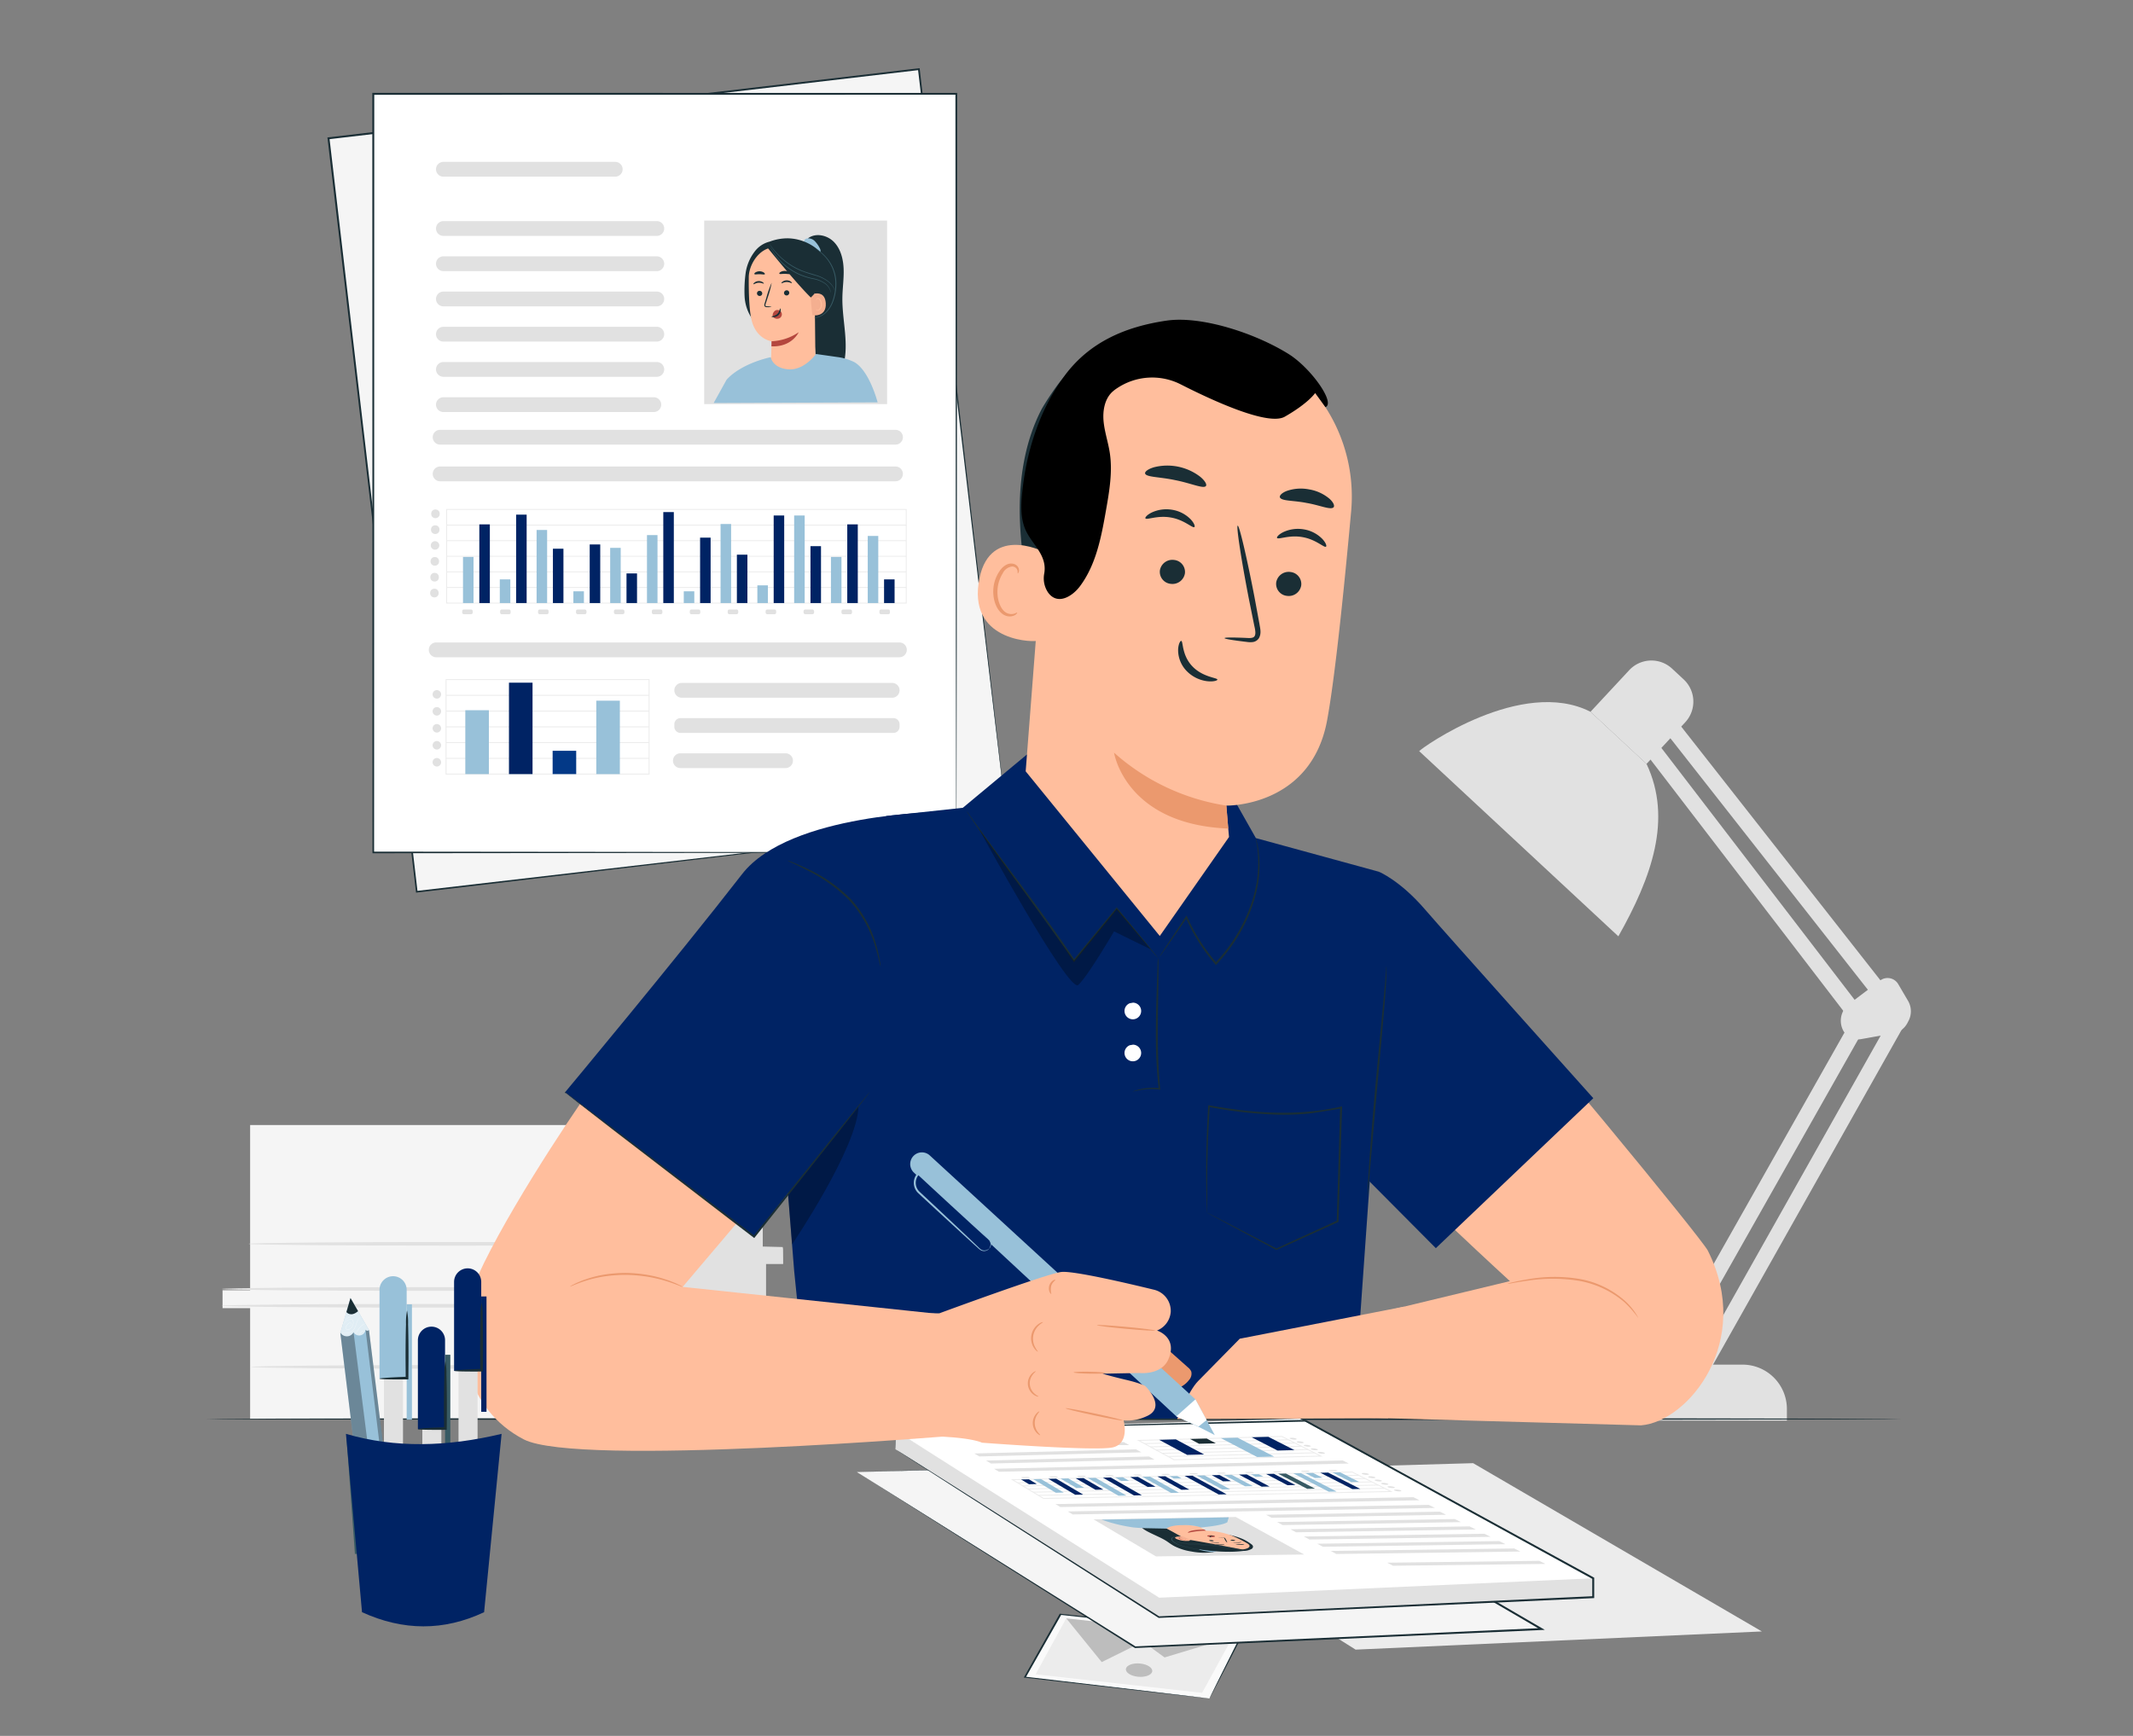 <svg id="Layer_1" data-name="Layer 1" xmlns="http://www.w3.org/2000/svg" viewBox="0 0 688 560"><rect x="0" y="0" width="688" height="560" fill="#808080" stroke="none"/><defs><style>.cls-1{fill:#f5f5f5;}.cls-2{fill:#e1e1e1;}.cls-3{fill:#1a2e35;}.cls-4{fill:#fafafa;}.cls-5{fill:#ececec;}.cls-6{opacity:0.2;}.cls-7{fill:#fff;}.cls-8{fill:#98c1d9;}.cls-9{fill:#ffbe9d;}.cls-10{fill:#b4473e;}.cls-11{fill:#f7b192;}.cls-12{fill:#375a64;}.cls-13{fill:#002364;}.cls-14{fill:#f4af90;}.cls-15{fill:#033987;}.cls-16,.cls-20{opacity:0.3;}.cls-17{fill:#eb996e;}.cls-18{fill:#ff735d;}.cls-19{opacity:0.7;}</style></defs><path class="cls-1" d="M80.679,362.927v53.296H71.781v5.784h8.899v35.67H247.014V425.221H234.693v-7.07h12.321V407.546H252.49v-4.82h-6.503v-39.799Z"/><polygon class="cls-2" points="202.843 363.082 202.843 457.084 247.014 457.084 247.014 424.627 234.693 424.627 234.693 418.151 247.014 418.37 247.014 407.766 252.597 407.773 252.49 402.292 245.988 402.132 245.988 362.927 202.843 363.082"/><path class="cls-2" d="M205.99,421.242c0,.326-30.099.591-67.219.591-37.133,0-67.225-.264-67.225-.591s30.092-.591,67.225-.591C175.892,420.651,205.99,420.916,205.99,421.242Z"/><path class="cls-2" d="M205.99,415.828c0,.327-30.099.591-67.219.591-37.133,0-67.225-.264-67.225-.591s30.092-.59,67.225-.59C175.892,415.238,205.99,415.502,205.99,415.828Z"/><path class="cls-2" d="M214.625,401.258c0,.327-30.099.591-67.219.591-37.133,0-67.225-.264-67.225-.591s30.092-.59,67.225-.59C184.526,400.668,214.625,400.932,214.625,401.258Z"/><path class="cls-2" d="M215.455,440.962c0,.327-30.099.591-67.219.591-37.133,0-67.225-.264-67.225-.591s30.092-.59,67.225-.59C185.356,440.371,215.455,440.636,215.455,440.962Z"/><polygon class="cls-2" points="600.764 325.871 597.05 329.354 531.629 244.062 535.343 240.58 600.764 325.871"/><polygon class="cls-2" points="608.229 318.407 604.515 321.89 537.89 237.023 541.605 233.54 608.229 318.407"/><polygon class="cls-2" points="536.039 447.282 531.997 444.422 599.826 324.456 603.869 327.316 536.039 447.282"/><polygon class="cls-2" points="548.404 447.586 544.324 444.702 610.415 327.335 614.495 330.219 548.404 447.586"/><path class="cls-2" d="M606.33,316.397l-9.907,7.487a6.817,6.817,0,0,0-2.072,8.202h0a5.452,5.452,0,0,0,5.938,3.134l10.529-1.882a6.351,6.351,0,0,0,4.417-3.325l.3-.563a6.694,6.694,0,0,0-.04-6.484l-3.208-5.466A3.982,3.982,0,0,0,606.33,316.397Z"/><path class="cls-2" d="M609.735,324.789a1.477,1.477,0,1,1-1.471-1.609A1.545,1.545,0,0,1,609.735,324.789Z"/><path class="cls-2" d="M602.033,327.266a1.477,1.477,0,1,1-1.471-1.609A1.545,1.545,0,0,1,602.033,327.266Z"/><path class="cls-2" d="M521.308,440.225h40.735a14.323,14.323,0,0,1,14.323,14.323v3.735a0,0,0,0,1,0,0H506.985a0,0,0,0,1,0,0v-3.735a14.323,14.323,0,0,1,14.323-14.323Z"/><path class="cls-2" d="M529.077,213.673h5.104a9.787,9.787,0,0,1,9.787,9.787v18.33a0,0,0,0,1,0,0H519.29a0,0,0,0,1,0,0V223.46A9.787,9.787,0,0,1,529.077,213.673Z" transform="translate(297.41 -301.071) rotate(42.922)"/><path class="cls-2" d="M457.762,242.318c.809-1.074,33.12-23.997,55.257-12.695l18.071,16.806c8.392,17.765,1.679,36.56-9.089,55.63Z"/><path class="cls-3" d="M613.261,457.774c0,.173-122.409.314-273.373.314-151.017,0-273.4-.14-273.4-.314s122.383-.314,273.4-.314C490.852,457.46,613.261,457.6,613.261,457.774Z"/><polygon class="cls-4" points="390.105 547.956 400.662 527.186 342.048 520.775 330.593 541.053 390.105 547.956"/><path class="cls-3" d="M390.105,547.956a2.526,2.526,0,0,1-.27-.021l-.825-.086-3.232-.354c-2.872-.323-7.013-.788-12.231-1.375l-42.991-4.91-.338-.039.099-.176c3.48-6.175,7.325-12.997,11.364-20.164l.067-.119.076-.135.26.029L400.691,527.05l.291.032-.078.152c-3.27,6.322-5.956,11.515-7.833,15.145-.935,1.781-1.668,3.178-2.177,4.148q-.37.689-.578,1.075c-.133.241-.211.355-.211.355s.05-.139.168-.392q.192-.4.532-1.109c.483-.981,1.178-2.396,2.066-4.199,1.809-3.624,4.398-8.807,7.549-15.118l.213.183c-16.196-1.762-36.554-3.976-58.621-6.377l.336-.106-.067.119c-4.057,7.164-7.918,13.982-11.413,20.154l-.239-.214,42.784,5.038,12.27,1.467,3.275.4.85.109C390,547.937,390.1,547.952,390.105,547.956Z"/><polygon class="cls-5" points="343.92 522.076 397.627 528.038 387.743 546.105 334.035 540.142 343.92 522.076"/><g class="cls-6"><polygon points="343.92 522.076 355.361 536.188 368.651 529.605 375.64 534.688 397.627 528.038 343.92 522.076"/></g><g class="cls-6"><path d="M371.635,539.252c.248-1.171-1.443-2.331-3.779-2.59s-4.43.48-4.679,1.651,1.443,2.331,3.779,2.59S371.386,540.423,371.635,539.252Z"/></g><polygon class="cls-5" points="347.463 475.665 475.161 472.017 568.287 526.303 437.251 532.168 347.463 475.665"/><polygon class="cls-1" points="276.369 474.884 404.067 471.236 497.193 525.522 366.158 531.387 276.369 474.884"/><path class="cls-3" d="M276.369,474.884l89.928,56.282-.151-.04,130.167-5.878.866-.039-.144.585-93.107-54.317.148.038-127.706,3.37c2.413-.074,51.736-1.591,127.69-3.926l.079-.003.069.04,93.143,54.256.922.537-1.066.048-.866.039c-48.147,2.136-92.93,4.122-130.172,5.774l-.083.004-.069-.044C312.103,497.494,278.211,476.049,276.369,474.884Z"/><polygon class="cls-2" points="373.354 513.686 373.323 513.14 288.823 461.524 288.823 467.544 373.802 521.681 513.898 515.241 513.898 509.148 373.354 513.686"/><polygon class="cls-7" points="288.823 461.524 419.269 457.648 513.898 509.148 373.89 515.415 288.823 461.524"/><polygon class="cls-2" points="447.45 504.124 496.477 503.523 498.499 504.52 449.311 505.107 447.45 504.124"/><polygon class="cls-2" points="429.204 500.332 488.384 499.53 490.402 500.526 431.024 501.311 429.204 500.332"/><polygon class="cls-2" points="424.872 498 483.581 497.156 485.596 498.152 426.69 498.979 424.872 498"/><polygon class="cls-2" points="420.548 495.668 478.785 494.783 480.797 495.779 422.362 496.647 420.548 495.668"/><polygon class="cls-2" points="411.919 491.007 469.214 490.039 471.221 491.034 413.728 491.985 411.919 491.007"/><polygon class="cls-2" points="416.23 493.337 473.996 492.411 476.006 493.406 418.042 494.316 416.23 493.337"/><polygon class="cls-2" points="408.359 488.664 464.439 487.668 466.442 488.663 410.167 489.642 408.359 488.664"/><polygon class="cls-2" points="318.036 471.169 370.6 469.864 372.373 470.839 319.614 472.127 318.036 471.169"/><polygon class="cls-2" points="314.284 468.891 366.384 467.544 368.155 468.519 315.86 469.848 314.284 468.891"/><polygon class="cls-2" points="357.453 465.217 362.485 465.217 364.254 466.191 359.118 466.182 357.453 465.217"/><polygon class="cls-2" points="344.395 487.596 460.839 485.46 462.843 486.456 345.992 488.556 344.395 487.596"/><polygon class="cls-2" points="340.441 485.217 455.874 482.992 457.875 483.987 342.034 486.176 340.441 485.217"/><polygon class="cls-2" points="320.644 473.832 433.074 471.137 435.064 472.131 322.22 474.79 320.644 473.832"/><polygon class="cls-2" points="352.736 490.158 398.585 489.375 420.663 501.482 372.846 502.092 352.736 490.158"/><path class="cls-3" d="M375.847,496.892c1.06.634,1.76,1.27,2.943,1.902a18.388,18.388,0,0,0,5.482,1.714,21.53,21.53,0,0,0,7.205.173l-.532-.546q-7.61-3.657-15.157-7.308a12.117,12.117,0,0,0-2.396-.927,14.424,14.424,0,0,0-3.754-.457c-1.549.052-1.864.495-1.674.903C368.642,493.824,373.293,495.365,375.847,496.892Z"/><path class="cls-8" d="M387.453,500.096c.633.152,1.28.306,2.021.421a11.177,11.177,0,0,0,2.242.141c.301-.02.551-.073.519-.155a1.314,1.314,0,0,0-.777-.176l-.098-.015q-1.553-.238-3.122-.463c-.263-.038-.535-.076-.805-.092a1.584,1.584,0,0,0-.625.047C386.672,499.888,387.086,500.008,387.453,500.096Z"/><path class="cls-3" d="M384.973,499.492a60.285,60.285,0,0,0,11.831,1.107,36.943,36.943,0,0,0,4.305-.28,5.226,5.226,0,0,0,2.746-.727c.383-.425.495-.898-.19-1.4a14.468,14.468,0,0,0-2.486-1.547,19.805,19.805,0,0,0-4.432-1.421l-5.387-.152c-2.795.017-5.627.036-8.021.24-2.398.204-4.356.62-4.737,1.253C378.064,497.447,381.178,498.754,384.973,499.492Z"/><path class="cls-9" d="M387.277,492.756c.777.458,1.735,1.033,1.732,1.031A26.479,26.479,0,0,1,396.82,495.19a43.267,43.267,0,0,1,5.519,2.718c1.462.83.753,1.998-3.211,2.055l-1.671.076-7.967-.6a6.828,6.828,0,0,1-2.595-.442l-10.656-5.974.978-1.925,10.244,1.42Z"/><path class="cls-10" d="M389.569,495.627a3.083,3.083,0,0,0,.7.173,4.042,4.042,0,0,0,1.414,0c.284-.082.25-.239-.083-.382h0a6.598,6.598,0,0,0-1.254-.135q-.096-.001-.188.001a1.972,1.972,0,0,0-.683.099C389.348,495.445,389.368,495.539,389.569,495.627Z"/><path class="cls-3" d="M398.322,496.874a2.579,2.579,0,0,0-.992-.159c-.374.006-.537.086-.364.179a2.578,2.578,0,0,0,.992.159C398.333,497.047,398.496,496.967,398.322,496.874Z"/><path class="cls-3" d="M400.314,497.465c-.128-.021-.432.093-1.145.113-.707.023-1.425-.059-1.456-.034a1.497,1.497,0,0,0,.465.088,8.78,8.78,0,0,0,1.223.056,2.886,2.886,0,0,0,.854-.119C400.384,497.517,400.374,497.474,400.314,497.465Z"/><path class="cls-3" d="M392.974,496.042c.018.011.499.018,1.262.021a1.907,1.907,0,0,1,.478.036.22.22,0,0,1,.165.147q.095.183.199.384a3.033,3.033,0,0,0,.713.999c.095.005-.069-.433-.369-.979-.079-.135-.153-.263-.226-.386-.041-.057-.048-.123-.285-.193a2.106,2.106,0,0,0-.439-.062c-.135-.006-.238-.003-.33-.002C393.402,496.019,392.955,496.031,392.974,496.042Z"/><path class="cls-10" d="M389.009,493.788a28.382,28.382,0,0,0-5.867.699s-.048-1.005,5.301-1.034Z"/><path class="cls-3" d="M390.627,495.974c.119-.002-.287-.207.082-.373a6.63,6.63,0,0,1,1.179-.197,2.933,2.933,0,0,0-.612-.026,3.114,3.114,0,0,0-1.007.152c-.224.101-.16.226-.019.311A.945.945,0,0,0,390.627,495.974Z"/><path class="cls-3" d="M401.256,498.134a13.063,13.063,0,0,0-1.364.009,11.818,11.818,0,0,0-1.343.021c-.022.022.138.065.453.105a9.551,9.551,0,0,0,1.23.067,4.274,4.274,0,0,0,.952-.091C401.348,498.2,401.353,498.155,401.256,498.134Z"/><path class="cls-3" d="M390.101,497.04c-.183-.093-.038-.178.324-.19a2.534,2.534,0,0,1,.986.146c.183.093.038.178-.323.19A2.534,2.534,0,0,1,390.101,497.04Z"/><path class="cls-3" d="M390.548,497.679c.042-.025.734.065,1.46.05.73-.011,1.084-.119,1.206-.098.058.01.049.053-.102.101a3.535,3.535,0,0,1-.913.106,8.643,8.643,0,0,1-1.215-.069C390.678,497.73,390.526,497.69,390.548,497.679Z"/><path class="cls-3" d="M392.059,498.281a12.675,12.675,0,0,1,1.388-.022,13.948,13.948,0,0,1,1.409-.01c.098.021.087.066-.088.111a4.721,4.721,0,0,1-.993.091,9.921,9.921,0,0,1-1.261-.066C392.193,498.346,392.034,498.303,392.059,498.281Z"/><path class="cls-11" d="M383.785,496.68c.199.102.226.355-.122.382a8.552,8.552,0,0,1-4.147-.577c-1.838-.93,2.043-.85,2.103-.823C381.665,495.682,383.099,496.328,383.785,496.68Z"/><path class="cls-10" d="M381.331,496.032c-.009.004-.083-.009-.211-.019a2.186,2.186,0,0,0-.46.012c-.297.048-.299.214.016.382a3.02,3.02,0,0,0,.63.227,3.086,3.086,0,0,0,.706.11c.208.006.281-.028.272-.056-.005-.028-.064-.045-.049-.048a.327.327,0,0,1,.154.053c.022.019.025.042-.022.063a.891.891,0,0,1-.29.034,3.94,3.94,0,0,1-.923-.124,3.282,3.282,0,0,1-.725-.253c-.349-.188-.336-.375.092-.43a2.753,2.753,0,0,1,.605.007A.627.627,0,0,1,381.331,496.032Z"/><path class="cls-3" d="M383.511,497.061l.486-.26c5.679.926,17.821,3.284,17.123,3.143a34.521,34.521,0,0,1-5.427.236c-3.202-.09-9.504-.397-10.982-1.297S383.511,497.061,383.511,497.061Z"/><path class="cls-12" d="M378.627,497.343a1.275,1.275,0,0,0,.148.053c.104.034.268.084.5.144a20.259,20.259,0,0,0,2.27.418c1.034.143,2.317.254,3.702.336,1.389.085,2.893.145,4.495.275,1.602.124,3.132.293,4.495.469,1.365.178,2.565.366,3.544.537s1.743.323,2.264.429c.243.051.44.092.595.125.137.028.211.043.215.042s-.063-.017-.193-.048-.322-.075-.578-.13c-.511-.111-1.268-.267-2.249-.442-.979-.175-2.186-.367-3.562-.55-1.374-.18-2.92-.351-4.539-.477-1.622-.132-3.134-.191-4.51-.273-1.375-.079-2.631-.184-3.65-.321a21.598,21.598,0,0,1-2.254-.399C378.852,497.414,378.642,497.341,378.627,497.343Z"/><path class="cls-12" d="M379.423,497.181a1.799,1.799,0,0,0,.493.202,13.024,13.024,0,0,0,2.119.42c1.008.135,2.243.21,3.55.263,1.309.051,2.753.12,4.292.255,1.536.134,3,.303,4.291.488,1.295.184,2.421.378,3.334.552.919.173,1.61.331,2.094.438l.542.127c.126.029.194.044.198.043s-.055-.017-.173-.048l-.522-.133c-.472-.111-1.156-.273-2.075-.451-.912-.179-2.045-.378-3.351-.565-1.302-.189-2.783-.361-4.338-.497s-3.028-.206-4.329-.254c-1.301-.051-2.504-.121-3.486-.248a13.685,13.685,0,0,1-2.091-.4C379.568,497.256,379.446,497.179,379.423,497.181Z"/><path class="cls-12" d="M380.874,495.477c.014.006-.275.021-.743.065a5.793,5.793,0,0,0-1.501.322c-.452.178-.662.448-.584.77.08.322.44.697,1.078,1.088a7.965,7.965,0,0,0,1.152.564c.453.178.955.345,1.476.497,1.058.304,2.186.548,3.188.728,2.016.362,3.413.5,3.395.514-.001.002-.087-.006-.249-.024s-.403-.043-.706-.082c-.61-.075-1.487-.197-2.514-.377a33.156,33.156,0,0,1-3.278-.734c-.537-.155-1.055-.326-1.521-.508a8.05,8.05,0,0,1-1.184-.577c-.649-.398-1.008-.779-1.076-1.108-.067-.328.169-.604.657-.784a6.281,6.281,0,0,1,1.605-.314c.236-.024.456-.027.589-.036C380.795,495.477,380.87,495.475,380.874,495.477Z"/><path class="cls-8" d="M395.875,491.065l-.035.031c-1.927,1.16-8.469,1.642-8.469,1.642a17.263,17.263,0,0,0-5.873-.723c-4.166-.014-5.246,1.115-5.246,1.115l-5.735-.113s-2.858-.041-4.992-.275a51.5,51.5,0,0,1-10.216-2.511l41.032-.745Z"/><path class="cls-5" d="M336.548,483.548l-.036-.021-10.448-6.322.495-.011,109.608-2.463.032.017,13.067,6.549-.584.01Zm-9.487-6.077,9.565,5.788,111.468-2.228-11.992-6.01Z"/><polygon class="cls-5" points="328.232 478.493 328.227 478.206 438.218 475.78 438.225 476.067 328.232 478.493"/><polygon class="cls-5" points="329.901 479.504 329.895 479.217 440.307 476.829 440.314 477.116 329.901 479.504"/><rect class="cls-5" x="331.556" y="479.052" width="110.857" height="0.287" transform="translate(-9.774 8.06) rotate(-1.179)"/><rect class="cls-5" x="333.227" y="480.082" width="111.276" height="0.287" transform="translate(-9.79 8.096) rotate(-1.178)"/><rect class="cls-5" x="334.901" y="481.111" width="111.695" height="0.287" transform="translate(-9.811 8.135) rotate(-1.178)"/><polygon class="cls-8" points="429.754 475.023 432.253 474.966 438.388 478.061 435.86 478.116 429.754 475.023"/><polygon class="cls-13" points="425.878 475.112 428.378 475.055 438.773 480.328 436.224 480.381 425.878 475.112"/><polygon class="cls-8" points="421.014 475.223 423.515 475.166 426.61 476.75 424.095 476.806 421.014 475.223"/><polygon class="cls-8" points="417.135 475.311 419.637 475.254 431.129 481.163 428.572 481.215 417.135 475.311"/><polygon class="cls-12" points="412.267 475.422 414.77 475.365 424.178 480.242 421.63 480.295 412.267 475.422"/><polygon class="cls-13" points="408.386 475.511 410.889 475.454 417.83 479.075 415.293 479.129 408.386 475.511"/><polygon class="cls-8" points="403.514 475.621 406.019 475.564 407.504 476.346 404.992 476.402 403.514 475.621"/><polygon class="cls-13" points="399.629 475.709 402.135 475.652 409.494 479.546 406.952 479.6 399.629 475.709"/><polygon class="cls-8" points="394.754 475.819 397.261 475.763 404.126 479.424 401.585 479.478 394.754 475.819"/><polygon class="cls-13" points="390.867 475.907 393.375 475.851 397.031 477.814 394.505 477.869 390.867 475.907"/><polygon class="cls-8" points="385.989 476.017 388.497 475.961 396.807 480.457 394.256 480.51 385.989 476.017"/><polygon class="cls-13" points="382.099 476.105 384.608 476.048 395.648 482.059 393.082 482.11 382.099 476.105"/><polygon class="cls-8" points="377.216 476.214 379.727 476.158 381.136 476.933 378.618 476.988 377.216 476.214"/><polygon class="cls-13" points="373.323 476.301 375.835 476.245 383.627 480.554 381.076 480.607 373.323 476.301"/><polygon class="cls-8" points="368.437 476.411 370.95 476.354 380.274 481.554 377.713 481.605 368.437 476.411"/><polygon class="cls-13" points="364.542 476.498 367.055 476.441 372.712 479.619 370.169 479.673 364.542 476.498"/><polygon class="cls-8" points="359.652 476.607 362.167 476.551 364.215 477.712 361.69 477.767 359.652 476.607"/><polygon class="cls-13" points="355.754 476.693 358.269 476.637 368.328 482.373 365.759 482.424 355.754 476.693"/><polygon class="cls-8" points="350.861 476.802 353.377 476.746 363.331 482.472 360.761 482.523 350.861 476.802"/><polygon class="cls-13" points="346.96 476.888 349.476 476.833 355.885 480.548 353.333 480.601 346.96 476.888"/><polygon class="cls-8" points="342.063 476.997 344.581 476.941 349.72 479.949 347.174 480.002 342.063 476.997"/><polygon class="cls-13" points="338.159 477.083 340.678 477.027 349.376 482.152 346.809 482.203 338.159 477.083"/><polygon class="cls-8" points="333.259 477.191 335.778 477.136 343.115 481.499 340.554 481.551 333.259 477.191"/><polygon class="cls-13" points="329.352 477.277 331.872 477.222 334.435 478.759 331.899 478.813 329.352 477.277"/><path class="cls-2" d="M449.78,480.838c-.323-.161-.123-.301.447-.313a4.249,4.249,0,0,1,1.619.271c.324.161.124.302-.447.313A4.247,4.247,0,0,1,449.78,480.838Z"/><path class="cls-2" d="M447.697,479.771c-.323-.161-.124-.302.444-.314a4.229,4.229,0,0,1,1.614.27c.324.161.126.302-.443.314A4.228,4.228,0,0,1,447.697,479.771Z"/><path class="cls-2" d="M445.616,478.705c-.323-.161-.126-.302.44-.314a4.212,4.212,0,0,1,1.61.27c.324.161.127.302-.44.314A4.208,4.208,0,0,1,445.616,478.705Z"/><path class="cls-2" d="M443.536,477.638c-.322-.161-.127-.302.436-.314a4.188,4.188,0,0,1,1.606.27c.324.161.128.302-.436.314A4.187,4.187,0,0,1,443.536,477.638Z"/><path class="cls-2" d="M441.457,476.572c-.322-.161-.129-.302.432-.315a4.172,4.172,0,0,1,1.601.269c.324.161.13.302-.432.315A4.164,4.164,0,0,1,441.457,476.572Z"/><path class="cls-2" d="M439.379,475.506c-.322-.161-.13-.302.429-.315a4.153,4.153,0,0,1,1.597.269c.323.161.131.302-.429.315A4.149,4.149,0,0,1,439.379,475.506Z"/><path class="cls-2" d="M428.942,474.26l1.546-.036a1.888,1.888,0,0,1,.719.113l.137.069c.136.069.034.129-.228.135l-1.548.036a1.882,1.882,0,0,1-.718-.113l-.136-.069C428.578,474.326,428.681,474.266,428.942,474.26Z"/><path class="cls-2" d="M419.957,474.468l1.548-.036a1.863,1.863,0,0,1,.715.113l.135.069c.134.068.029.129-.232.135l-1.55.036a1.858,1.858,0,0,1-.715-.113l-.134-.069C419.592,474.534,419.696,474.474,419.957,474.468Z"/><path class="cls-2" d="M410.966,474.676l1.549-.036a1.837,1.837,0,0,1,.711.112l.132.069c.131.068.025.128-.237.134l-1.551.035a1.83,1.83,0,0,1-.711-.112l-.132-.069C410.598,474.742,410.704,474.682,410.966,474.676Z"/><path class="cls-2" d="M401.968,474.883l1.55-.036a1.811,1.811,0,0,1,.708.112l.13.069c.129.068.021.128-.241.134l-1.552.035a1.808,1.808,0,0,1-.707-.112l-.13-.069C401.598,474.949,401.706,474.889,401.968,474.883Z"/><path class="cls-2" d="M392.963,475.089l1.551-.035a1.79,1.79,0,0,1,.704.112l.128.069c.127.068.017.128-.246.133l-1.553.035a1.782,1.782,0,0,1-.703-.112l-.127-.068C392.591,475.155,392.701,475.095,392.963,475.089Z"/><path class="cls-2" d="M383.951,475.295l1.552-.035a1.761,1.761,0,0,1,.7.111l.126.068c.124.068.012.127-.25.133l-1.554.035a1.759,1.759,0,0,1-.7-.111l-.125-.068C383.576,475.361,383.689,475.301,383.951,475.295Z"/><path class="cls-2" d="M374.932,475.5l1.553-.035a1.741,1.741,0,0,1,.696.111l.123.068c.122.067.008.127-.255.133l-1.555.035a1.736,1.736,0,0,1-.696-.111l-.123-.068C374.555,475.566,374.67,475.506,374.932,475.5Z"/><path class="cls-2" d="M365.907,475.705l1.555-.035a1.716,1.716,0,0,1,.692.111l.121.068c.12.067.004.126-.259.132l-1.557.035a1.712,1.712,0,0,1-.692-.111l-.12-.068C365.528,475.77,365.644,475.711,365.907,475.705Z"/><path class="cls-2" d="M356.875,475.909l1.556-.035a1.691,1.691,0,0,1,.689.111l.119.068c.117.067-.001.126-.264.132l-1.558.035a1.688,1.688,0,0,1-.688-.11l-.118-.068C356.493,475.974,356.612,475.915,356.875,475.909Z"/><path class="cls-2" d="M347.836,476.113l1.557-.035a1.671,1.671,0,0,1,.685.11l.116.068c.115.067-.005.126-.268.132l-1.559.035a1.665,1.665,0,0,1-.684-.11l-.116-.067C347.452,476.177,347.572,476.118,347.836,476.113Z"/><path class="cls-2" d="M338.79,476.316l1.558-.035a1.647,1.647,0,0,1,.681.11l.114.067c.113.067-.009.125-.273.131l-1.56.035a1.64,1.64,0,0,1-.681-.11l-.113-.067C338.404,476.38,338.526,476.322,338.79,476.316Z"/><path class="cls-2" d="M329.737,476.518l1.56-.035a1.622,1.622,0,0,1,.677.109l.112.067c.111.066-.013.125-.277.131l-1.561.035a1.617,1.617,0,0,1-.677-.109l-.111-.067C329.349,476.582,329.474,476.524,329.737,476.518Z"/><path class="cls-5" d="M378.646,471.067l-.035-.02-11.95-6.511,46.84-1.293.034.018,13.119,6.612-.6.015Zm-10.86-6.261,10.933,5.957,46.728-1.163-12.014-6.055Z"/><polygon class="cls-5" points="369.133 465.862 369.126 465.56 415.557 464.3 415.564 464.601 369.133 465.862"/><polygon class="cls-5" points="371.041 466.902 371.034 466.601 417.653 465.357 417.66 465.658 371.041 466.902"/><polygon class="cls-5" points="372.95 467.944 372.943 467.642 419.749 466.414 419.756 466.715 372.95 467.944"/><polygon class="cls-5" points="374.861 468.984 374.854 468.683 421.847 467.47 421.854 467.772 374.861 468.984"/><polygon class="cls-5" points="376.772 470.024 376.765 469.723 423.946 468.528 423.953 468.83 376.772 470.024"/><polygon class="cls-13" points="403.73 463.664 409.092 463.515 417.52 467.795 412.07 467.937 403.73 463.664"/><polygon class="cls-8" points="393.792 463.94 399.159 463.791 410.993 469.896 405.499 470.033 393.792 463.94"/><polygon class="cls-3" points="383.846 464.214 389.217 464.066 392.171 465.617 386.767 465.762 383.846 464.214"/><polygon class="cls-13" points="373.89 464.488 379.267 464.34 388.391 469.209 382.912 469.348 373.89 464.488"/><path class="cls-2" d="M425.217,468.709c-.32-.161-.138-.303.407-.317a4.025,4.025,0,0,1,1.569.266c.322.161.14.303-.407.317A4.024,4.024,0,0,1,425.217,468.709Z"/><path class="cls-2" d="M422.95,467.57c-.32-.161-.14-.303.403-.317a4.004,4.004,0,0,1,1.564.266c.321.161.141.303-.403.317A4.004,4.004,0,0,1,422.95,467.57Z"/><path class="cls-2" d="M420.685,466.43c-.32-.161-.141-.303.399-.318a3.984,3.984,0,0,1,1.559.266c.321.161.143.303-.399.318A3.982,3.982,0,0,1,420.685,466.43Z"/><path class="cls-2" d="M418.421,465.291c-.32-.161-.143-.303.395-.318a3.966,3.966,0,0,1,1.555.265c.321.161.144.303-.395.318A3.965,3.965,0,0,1,418.421,465.291Z"/><path class="cls-2" d="M416.158,464.151c-.32-.161-.144-.303.391-.318a3.946,3.946,0,0,1,1.55.265c.321.161.145.304-.391.318A3.943,3.943,0,0,1,416.158,464.151Z"/><path class="cls-3" d="M288.823,467.544s-.02-.457-.031-1.442c-.008-1.004-.019-2.508-.035-4.578l0-.064.065-.002,132.212-3.421.075-.002.067.037c27.785,15.198,59.425,32.505,92.873,50.801l.163.089v.186c0,.463,0,.965,0,1.468,0,1.557,0,3.111,0,4.625v.3l-.299.014-140.099,6.379-.08.004-.068-.043c-25.831-16.515-47.065-30.09-61.855-39.546-7.362-4.724-13.116-8.417-17.045-10.938-1.942-1.254-3.43-2.216-4.446-2.872-1-.65-1.498-.994-1.498-.994s.543.319,1.565.957l4.509,2.833,17.147,10.844,61.895,39.29-.147-.039,140.093-6.501-.299.313v-6.092l.163.275-92.843-50.857.142.035L288.825,461.59l.064-.066c-.016,2.059-.027,3.555-.035,4.553C288.843,467.065,288.823,467.544,288.823,467.544Z"/><rect class="cls-1" x="119.54" y="32.632" width="191.722" height="244.727" transform="translate(-16.566 26.106) rotate(-6.679)"/><path class="cls-3" d="M324.845,265.378s-.057-.395-.152-1.158q-.141-1.154-.414-3.394c-.358-2.995-.888-7.42-1.577-13.18-1.367-11.524-3.367-28.38-5.901-49.746-5.035-42.705-12.196-103.431-20.7-175.554l.312.247L106.016,44.922l-.021.002.275-.348c10.533,90.112,20.314,173.793,28.411,243.071l-.288-.228,138.25-16.054,38.553-4.447,10.149-1.159c2.298-.26,3.498-.381,3.498-.381s-1.158.155-3.437.431c-2.29.275-5.676.681-10.094,1.212-8.871,1.054-21.883,2.601-38.48,4.574L134.454,287.936l-.258.03-.03-.259c-8.128-69.275-17.946-152.951-28.518-243.059l-.037-.312.312-.036.021-.002C174.6,36.27,239.531,28.677,296.347,22.033l.28-.033.033.28c8.398,72.212,15.47,133.012,20.442,175.769,2.468,21.347,4.414,38.187,5.745,49.7.657,5.739,1.162,10.149,1.504,13.133q.249,2.219.378,3.366C324.812,265.002,324.845,265.378,324.845,265.378Z"/><rect class="cls-7" x="120.405" y="30.268" width="188.05" height="244.727"/><path class="cls-3" d="M308.455,274.995s-.011-.4-.016-1.169q-.005-1.165-.016-3.423c-.007-3.02-.019-7.482-.034-13.288-.017-11.615-.043-28.602-.075-50.126-.034-43.017-.083-104.164-.141-176.72l.282.282-188.029.031h-.021l.314-.314c-.02,90.923-.039,175.287-.055,244.726l-.259-.259,136.569.135,38.03.067,10.005.029c2.265.01,3.446.028,3.446.028s-1.143.019-3.39.029l-9.956.029-37.972.067c-32.831.032-79.868.078-136.731.134l-.259,0v-.259c-.016-69.439-.035-153.803-.055-244.726v-.314h.335l188.029.031h.283l0,.282c-.058,72.631-.106,133.841-.141,176.903-.032,21.497-.058,38.462-.075,50.063-.015,5.782-.026,10.225-.034,13.232q-.011,2.235-.016,3.392C308.466,274.617,308.455,274.995,308.455,274.995Z"/><path class="cls-2" d="M198.444,56.991H143.019a2.385,2.385,0,0,1-2.385-2.385h0a2.385,2.385,0,0,1,2.385-2.385h55.425a2.385,2.385,0,0,1,2.385,2.385h0A2.385,2.385,0,0,1,198.444,56.991Z"/><path class="cls-2" d="M211.854,76.103H143.019a2.385,2.385,0,0,1-2.385-2.385h0a2.385,2.385,0,0,1,2.385-2.385h68.835a2.385,2.385,0,0,1,2.385,2.385h0A2.385,2.385,0,0,1,211.854,76.103Z"/><path class="cls-2" d="M211.854,87.466H143.019a2.385,2.385,0,0,1-2.385-2.385h0a2.385,2.385,0,0,1,2.385-2.385h68.835a2.385,2.385,0,0,1,2.385,2.385h0A2.385,2.385,0,0,1,211.854,87.466Z"/><path class="cls-2" d="M211.854,98.83H143.019a2.385,2.385,0,0,1-2.385-2.385h0a2.385,2.385,0,0,1,2.385-2.385h68.835a2.385,2.385,0,0,1,2.385,2.385h0A2.385,2.385,0,0,1,211.854,98.83Z"/><path class="cls-2" d="M211.854,121.557H143.019a2.385,2.385,0,0,1-2.385-2.385h0a2.385,2.385,0,0,1,2.385-2.385h68.835a2.385,2.385,0,0,1,2.385,2.385h0A2.385,2.385,0,0,1,211.854,121.557Z"/><path class="cls-2" d="M211.854,110.193H143.019a2.385,2.385,0,0,1-2.385-2.385h0a2.385,2.385,0,0,1,2.385-2.385h68.835a2.385,2.385,0,0,1,2.385,2.385h0A2.385,2.385,0,0,1,211.854,110.193Z"/><path class="cls-2" d="M210.892,132.921H143.019a2.385,2.385,0,0,1-2.385-2.385h0a2.385,2.385,0,0,1,2.385-2.385h67.874a2.385,2.385,0,0,1,2.385,2.385h0A2.385,2.385,0,0,1,210.892,132.921Z"/><path class="cls-2" d="M287.767,225.082H219.894a2.385,2.385,0,0,1-2.385-2.385h0a2.385,2.385,0,0,1,2.385-2.385h67.874a2.385,2.385,0,0,1,2.385,2.385h0A2.385,2.385,0,0,1,287.767,225.082Z"/><path class="cls-2" d="M219.488,231.662h68.686a1.979,1.979,0,0,1,1.979,1.979v.812a1.979,1.979,0,0,1-1.979,1.979H219.488a1.979,1.979,0,0,1-1.979-1.979v-.812a1.979,1.979,0,0,1,1.979-1.979Z"/><path class="cls-2" d="M253.381,247.781H219.456a2.385,2.385,0,0,1-2.385-2.385h0a2.385,2.385,0,0,1,2.385-2.385h33.925a2.385,2.385,0,0,1,2.385,2.385h0A2.385,2.385,0,0,1,253.381,247.781Z"/><path class="cls-2" d="M288.844,143.428H141.959a2.385,2.385,0,0,1-2.385-2.385h0a2.385,2.385,0,0,1,2.385-2.385H288.844a2.385,2.385,0,0,1,2.385,2.385h0A2.385,2.385,0,0,1,288.844,143.428Z"/><path class="cls-2" d="M288.844,155.26H141.959a2.385,2.385,0,0,1-2.385-2.385h0a2.385,2.385,0,0,1,2.385-2.385H288.844a2.385,2.385,0,0,1,2.385,2.385h0A2.385,2.385,0,0,1,288.844,155.26Z"/><path class="cls-2" d="M290.109,212.024H140.694a2.385,2.385,0,0,1-2.385-2.385h0a2.385,2.385,0,0,1,2.385-2.385h149.415a2.385,2.385,0,0,1,2.385,2.385h0A2.385,2.385,0,0,1,290.109,212.024Z"/><rect class="cls-2" x="227.133" y="71.157" width="59.004" height="59.203"/><path class="cls-3" d="M271.709,96.124c.037-3.13.52-6.249.403-9.377s-.925-6.385-3.066-8.629-5.857-3.1-8.362-1.289l-.514,2.663q1.479,18.102,2.958,36.205a12.58,12.58,0,0,0,.978,4.634,4.129,4.129,0,0,0,3.683,2.491c2.038-.128,3.375-2.234,4.008-4.212C274.096,111.437,271.62,103.668,271.709,96.124Z"/><path class="cls-8" d="M264.326,79.896a8.71,8.71,0,0,0-1.561-2.157,2.891,2.891,0,0,0-2.417-.823,1.215,1.215,0,0,0-.958.713c-.137.399.156.931.569.896l.088.077q1.379,1.244,2.805,2.43a2.394,2.394,0,0,0,.783.494.82.82,0,0,0,.858-.186C264.833,80.952,264.585,80.345,264.326,79.896Z"/><path class="cls-3" d="M266.061,82.969A15.39,15.39,0,0,0,254.062,76.88a16.345,16.345,0,0,0-5.816,1.071,8.594,8.594,0,0,0-4.904,3.308,14.859,14.859,0,0,0-2.822,6.713,42.032,42.032,0,0,0-.354,7.566,14,14,0,0,0,2.314,7.108l6.293,1.115a38.838,38.838,0,0,0,10.385-.571,13.323,13.323,0,0,0,8.489-5.691C270.166,93.295,269.12,86.781,266.061,82.969Z"/><path class="cls-9" d="M248.749,115.149c.042-2.252.116-5.074.116-5.063,0,0-5.131-.576-6.549-7.282-.705-3.335-.836-8.859-.8-13.383.032-4.072,3.433-9.617,8.365-9.635l2.192-.26,8.389,3.4a2.361,2.361,0,0,1,2.218,2.296l.317,29.486-5.376,9.154-9.618-7.597Z"/><path class="cls-10" d="M252.181,101.235a1.435,1.435,0,0,0-.484-.881,1.409,1.409,0,0,0-1.736-.101,1.972,1.972,0,0,0-.728,1.834h0a1.734,1.734,0,0,0,1.247.737,2.054,2.054,0,0,0,.234.008,1.548,1.548,0,0,0,1.054-.426A1.437,1.437,0,0,0,252.181,101.235Z"/><path class="cls-3" d="M244.162,94.648a.859.859,0,0,0,.868.83.823.823,0,0,0,.835-.831.86.86,0,0,0-.867-.83A.823.823,0,0,0,244.162,94.648Z"/><path class="cls-3" d="M243.018,91.683c.112.107.73-.415,1.646-.464.914-.062,1.612.38,1.705.261.046-.053-.073-.252-.377-.452a2.305,2.305,0,0,0-1.373-.349,2.223,2.223,0,0,0-1.302.511C243.048,91.425,242.964,91.635,243.018,91.683Z"/><path class="cls-3" d="M248.903,99.004a5.974,5.974,0,0,0-1.502-.19c-.235-.011-.459-.046-.507-.207a1.236,1.236,0,0,1,.118-.715q.283-.884.594-1.854a31.786,31.786,0,0,0,1.297-4.835,31.67,31.67,0,0,0-1.676,4.717q-.295.975-.564,1.863a1.406,1.406,0,0,0-.071.942.591.591,0,0,0,.403.327,1.565,1.565,0,0,0,.4.034A5.849,5.849,0,0,0,248.903,99.004Z"/><path class="cls-10" d="M248.865,110.086a16.665,16.665,0,0,0,8.755-2.914s-2.115,4.821-8.789,4.56Z"/><path class="cls-3" d="M251.632,99.499c-.149,0-.097,1.013-.909,1.78-.81.769-1.876.715-1.876.857-.01.064.247.184.694.171a2.452,2.452,0,0,0,1.569-.658,2.217,2.217,0,0,0,.698-1.489C251.824,99.734,251.7,99.489,251.632,99.499Z"/><path class="cls-3" d="M243.33,88.414c.166.219.859.028,1.682.051.824-.003,1.514.205,1.683-.01.075-.105-.027-.322-.323-.535a2.564,2.564,0,0,0-2.711-.034C243.362,88.093,243.257,88.307,243.33,88.414Z"/><path class="cls-3" d="M254.581,94.421a.862.862,0,0,1-.806.891.82.82,0,0,1-.892-.767.863.863,0,0,1,.806-.891A.82.82,0,0,1,254.581,94.421Z"/><path class="cls-3" d="M255.41,91.322c-.104.115-.758-.36-1.674-.342-.916.005-1.581.498-1.682.385-.05-.05.055-.256.344-.479a2.311,2.311,0,0,1,1.344-.449,2.217,2.217,0,0,1,1.335.413C255.362,91.067,255.461,91.27,255.41,91.322Z"/><path class="cls-3" d="M254.859,88.331c-.177.215-.888.008-1.739.013-.851-.022-1.569.171-1.738-.049-.075-.106.035-.321.346-.528a2.586,2.586,0,0,1,1.407-.373,2.558,2.558,0,0,1,1.394.402C254.835,88.009,254.937,88.226,254.859,88.331Z"/><path class="cls-14" d="M261.539,96.59c-.026-.504.481-1.723.965-1.828,1.292-.28,3.646-.305,3.85,3.068.278,4.61-4.319,3.944-4.335,3.812C262.007,101.539,261.629,98.329,261.539,96.59Z"/><path class="cls-9" d="M263.165,99.879c.019-.016.082.051.219.105a.776.776,0,0,0,.59-.025,2.006,2.006,0,0,0,.794-1.84,2.698,2.698,0,0,0-.29-1.136.916.916,0,0,0-.63-.579.401.401,0,0,0-.452.249c-.053.133-.018.223-.042.232-.012.012-.102-.071-.077-.264a.516.516,0,0,1,.161-.3.588.588,0,0,1,.428-.145,1.112,1.112,0,0,1,.866.663,2.773,2.773,0,0,1,.35,1.268,2.099,2.099,0,0,1-1.029,2.063.832.832,0,0,1-.728-.077C263.18,99.99,263.15,99.888,263.165,99.879Z"/><path class="cls-3" d="M262.689,94.775,261.54,95.99c-4.961-4.842-14.657-16.964-14.116-16.242a14.193,14.193,0,0,1,7.088-.784c3.689.641,10.686,2.523,10.579,6.959A23.47,23.47,0,0,1,262.689,94.775Z"/><path class="cls-12" d="M269.26,93.757a1.223,1.223,0,0,0-.069-.267,4.708,4.708,0,0,0-.308-.727,6.675,6.675,0,0,0-1.89-2.168,12.263,12.263,0,0,0-3.805-1.866c-1.512-.502-3.218-.892-4.891-1.625a22.039,22.039,0,0,1-4.468-2.551,23.248,23.248,0,0,1-3.153-2.81,25,25,0,0,1-1.823-2.206c-.185-.259-.335-.47-.454-.636a1.213,1.213,0,0,0-.17-.214,1.2,1.2,0,0,0,.131.24c.095.152.228.381.419.663a21.151,21.151,0,0,0,1.777,2.267,22.281,22.281,0,0,0,3.147,2.872,21.588,21.588,0,0,0,4.504,2.593,49.172,49.172,0,0,0,4.916,1.615,12.43,12.43,0,0,1,3.772,1.793,6.885,6.885,0,0,1,1.909,2.079C269.135,93.397,269.236,93.766,269.26,93.757Z"/><path class="cls-12" d="M267.943,94.483a2.469,2.469,0,0,0-.175-1.008,4.699,4.699,0,0,0-1.699-2.171,10.126,10.126,0,0,0-3.773-1.508,22.012,22.012,0,0,1-4.689-1.517,19.809,19.809,0,0,1-4.18-2.631,20.619,20.619,0,0,1-2.866-2.872,22.103,22.103,0,0,1-1.598-2.239l-.383-.646a1.133,1.133,0,0,0-.148-.218,1.114,1.114,0,0,0,.107.241c.091.176.206.398.347.67a18.843,18.843,0,0,0,1.548,2.297,19.797,19.797,0,0,0,2.858,2.935,19.442,19.442,0,0,0,4.218,2.677,21.499,21.499,0,0,0,4.737,1.514,10.21,10.21,0,0,1,3.727,1.432,4.739,4.739,0,0,1,1.71,2.067A5.56,5.56,0,0,1,267.943,94.483Z"/><path class="cls-12" d="M262.54,102.58c-.004-.031.383-.082,1.053-.261a6.44,6.44,0,0,0,2.531-1.442,9.287,9.287,0,0,0,2.35-3.667,16.43,16.43,0,0,0,.981-5.319,12.698,12.698,0,0,0-.968-5.295,13.391,13.391,0,0,0-2.343-3.719,21.356,21.356,0,0,0-3.035-2.697.99.99,0,0,1,.251.133c.156.1.398.232.683.441a13.92,13.92,0,0,1,2.257,1.978,13.158,13.158,0,0,1,2.44,3.754,12.737,12.737,0,0,1,1.014,5.412A16.292,16.292,0,0,1,268.73,97.312a9.298,9.298,0,0,1-2.467,3.727,6.232,6.232,0,0,1-2.64,1.395,5.544,5.544,0,0,1-.801.13A.985.985,0,0,1,262.54,102.58Z"/><path class="cls-8" d="M234.327,122.549l.113-.146c4.982-5.375,14.152-7.174,14.152-7.174s.561,3.519,5.701,3.912,8.916-4.945,8.916-4.945l6.858.979a17.116,17.116,0,0,1,5.601,1.704c4.841,2.903,7.41,12.916,7.41,12.916l-52.886.217Z"/><path class="cls-5" d="M292.451,194.691H143.925V164.212H292.451Zm-148.238-.288h147.95V164.501h-147.95Z"/><rect class="cls-5" x="144.069" y="189.371" width="148.239" height="0.288"/><rect class="cls-5" x="144.069" y="184.339" width="148.239" height="0.288"/><rect class="cls-5" x="144.069" y="179.308" width="148.239" height="0.288"/><rect class="cls-5" x="144.069" y="174.275" width="148.239" height="0.288"/><rect class="cls-5" x="144.069" y="169.244" width="148.239" height="0.288"/><rect class="cls-8" x="149.342" y="179.663" width="3.396" height="14.884"/><rect class="cls-13" x="154.606" y="169.16" width="3.396" height="25.387"/><rect class="cls-8" x="161.21" y="186.908" width="3.396" height="7.638"/><rect class="cls-13" x="166.474" y="166.021" width="3.396" height="28.525"/><rect class="cls-8" x="173.078" y="170.968" width="3.396" height="23.578"/><rect class="cls-13" x="178.342" y="177.014" width="3.396" height="17.532"/><rect class="cls-8" x="184.946" y="190.756" width="3.396" height="3.791"/><rect class="cls-13" x="190.21" y="175.64" width="3.396" height="18.906"/><rect class="cls-8" x="196.814" y="176.74" width="3.396" height="17.807"/><rect class="cls-13" x="202.078" y="184.984" width="3.396" height="9.562"/><rect class="cls-8" x="208.682" y="172.617" width="3.396" height="21.929"/><rect class="cls-13" x="213.946" y="165.197" width="3.396" height="29.35"/><rect class="cls-8" x="220.551" y="190.756" width="3.396" height="3.791"/><rect class="cls-13" x="225.815" y="173.442" width="3.396" height="21.105"/><rect class="cls-8" x="232.419" y="169.044" width="3.396" height="25.502"/><rect class="cls-13" x="237.683" y="178.938" width="3.396" height="15.608"/><rect class="cls-8" x="244.287" y="188.832" width="3.396" height="5.715"/><rect class="cls-13" x="249.551" y="166.296" width="3.396" height="28.25"/><rect class="cls-8" x="256.155" y="166.296" width="3.396" height="28.25"/><rect class="cls-13" x="261.419" y="176.19" width="3.396" height="18.357"/><rect class="cls-8" x="268.023" y="179.663" width="3.396" height="14.884"/><rect class="cls-13" x="273.286" y="169.16" width="3.396" height="25.387"/><rect class="cls-8" x="279.891" y="172.892" width="3.396" height="21.655"/><rect class="cls-13" x="285.155" y="186.908" width="3.396" height="7.638"/><ellipse class="cls-2" cx="140.456" cy="165.757" rx="1.374" ry="1.401"/><ellipse class="cls-2" cx="140.387" cy="170.869" rx="1.374" ry="1.401"/><path class="cls-2" d="M141.692,175.981a1.374,1.374,0,1,1-1.374-1.401A1.387,1.387,0,0,1,141.692,175.981Z"/><ellipse class="cls-2" cx="140.249" cy="181.093" rx="1.374" ry="1.401"/><ellipse class="cls-2" cx="140.181" cy="186.205" rx="1.374" ry="1.401"/><ellipse class="cls-2" cx="140.112" cy="191.317" rx="1.374" ry="1.401"/><path class="cls-2" d="M149.618,196.621h2.324a.536.536,0,0,1,.536.536v.455a.536.536,0,0,1-.536.536h-2.324a.536.536,0,0,1-.536-.536v-.455A.536.536,0,0,1,149.618,196.621Z"/><path class="cls-2" d="M161.852,196.621h2.324a.536.536,0,0,1,.536.536v.455a.536.536,0,0,1-.536.536h-2.324a.536.536,0,0,1-.536-.536v-.455A.536.536,0,0,1,161.852,196.621Z"/><path class="cls-2" d="M174.086,196.621h2.324a.536.536,0,0,1,.536.536v.455a.536.536,0,0,1-.536.536h-2.324a.536.536,0,0,1-.536-.536v-.455A.536.536,0,0,1,174.086,196.621Z"/><rect class="cls-2" x="185.785" y="196.621" width="3.396" height="1.526" rx="0.536"/><rect class="cls-2" x="198.019" y="196.621" width="3.396" height="1.526" rx="0.536"/><path class="cls-2" d="M210.788,196.621h2.324a.536.536,0,0,1,.536.536v.455a.536.536,0,0,1-.536.536h-2.324a.536.536,0,0,1-.536-.536v-.455A.536.536,0,0,1,210.788,196.621Z"/><path class="cls-2" d="M223.023,196.621h2.324a.536.536,0,0,1,.536.536v.455a.536.536,0,0,1-.536.536h-2.324a.536.536,0,0,1-.536-.536v-.455A.536.536,0,0,1,223.023,196.621Z"/><path class="cls-2" d="M235.257,196.621h2.324a.536.536,0,0,1,.536.536v.455a.536.536,0,0,1-.536.536h-2.324a.536.536,0,0,1-.536-.536v-.455A.536.536,0,0,1,235.257,196.621Z"/><path class="cls-2" d="M247.491,196.621h2.324a.536.536,0,0,1,.536.536v.455a.536.536,0,0,1-.536.536h-2.324a.536.536,0,0,1-.536-.536v-.455A.536.536,0,0,1,247.491,196.621Z"/><rect class="cls-2" x="259.189" y="196.621" width="3.396" height="1.526" rx="0.536"/><path class="cls-2" d="M271.959,196.621h2.324a.536.536,0,0,1,.536.536v.455a.536.536,0,0,1-.536.536h-2.324a.536.536,0,0,1-.536-.536v-.455A.536.536,0,0,1,271.959,196.621Z"/><path class="cls-2" d="M284.193,196.621h2.324a.536.536,0,0,1,.536.536v.455a.536.536,0,0,1-.536.536h-2.324a.536.536,0,0,1-.536-.536v-.455A.536.536,0,0,1,284.193,196.621Z"/><path class="cls-5" d="M209.513,249.872H143.729V219.078h65.784Zm-65.483-.301h65.182V219.38H144.03Z"/><rect class="cls-5" x="143.879" y="244.489" width="65.483" height="0.301"/><rect class="cls-5" x="143.879" y="239.407" width="65.483" height="0.301"/><rect class="cls-5" x="143.879" y="234.324" width="65.483" height="0.301"/><rect class="cls-5" x="143.879" y="229.243" width="65.483" height="0.301"/><rect class="cls-5" x="143.879" y="224.16" width="65.483" height="0.301"/><rect class="cls-8" x="150.085" y="229.112" width="7.604" height="20.609"/><rect class="cls-13" x="164.168" y="220.231" width="7.604" height="29.491"/><rect class="cls-15" x="178.251" y="242.202" width="7.604" height="7.52"/><rect class="cls-8" x="192.334" y="226.038" width="7.604" height="23.684"/><path class="cls-2" d="M142.282,224.024a1.374,1.374,0,1,1-1.374-1.4A1.387,1.387,0,0,1,142.282,224.024Z"/><path class="cls-2" d="M142.282,229.5A1.374,1.374,0,1,1,140.908,228.1,1.387,1.387,0,0,1,142.282,229.5Z"/><path class="cls-2" d="M142.282,234.976a1.374,1.374,0,1,1-1.374-1.401A1.387,1.387,0,0,1,142.282,234.976Z"/><path class="cls-2" d="M142.282,240.452a1.374,1.374,0,1,1-1.374-1.4A1.387,1.387,0,0,1,142.282,240.452Z"/><path class="cls-2" d="M142.282,245.928a1.374,1.374,0,1,1-1.374-1.401A1.387,1.387,0,0,1,142.282,245.928Z"/><polygon class="cls-13" points="285.848 263.251 310.563 260.592 331.252 243.383 334.669 248.792 351.094 245.028 397.58 257.109 405.079 270.366 444.761 281.222 444.94 336.869 437.732 438.92 437.405 457.266 261.051 458.253 256.164 410.07 250.647 340.745 285.848 263.251"/><path class="cls-3" d="M373.531,309.057c-.01.008-.101-.081-.269-.263-.194-.217-.434-.486-.73-.817-.666-.771-1.581-1.831-2.733-3.166-2.377-2.805-5.728-6.759-9.793-11.556l.389-.002c-3.937,4.833-8.629,10.594-13.727,16.852l-.264.324-.234-.35c-1.498-2.242-3.079-4.574-4.728-6.927-8.076-11.505-15.833-21.61-21.188-29.116-2.693-3.741-4.817-6.809-6.26-8.945l-1.632-2.48a6.391,6.391,0,0,1-.532-.889,6.422,6.422,0,0,1,.637.818q.641.895,1.728,2.412c1.504,2.092,3.681,5.118,6.418,8.823,5.443,7.434,13.253,17.494,21.343,29.017,1.652,2.357,3.233,4.695,4.73,6.945l-.497-.025c5.13-6.231,9.853-11.967,13.815-16.779l.196-.237.194.236,9.625,11.695,2.628,3.254c.273.35.494.634.673.864A1.419,1.419,0,0,1,373.531,309.057Z"/><path class="cls-3" d="M405.079,270.366a3.696,3.696,0,0,1,.214.759c.117.503.295,1.247.489,2.212a37.158,37.158,0,0,1,.375,8.319c-.406,7.026-3.54,16.674-10.154,25.212-.565.75-1.175,1.455-1.752,2.173l-1.821,2.036-.229.257-.231-.266a58.777,58.777,0,0,1-9.513-15.107l.435.04c-2.649,3.82-4.835,6.971-6.407,9.237q-1.118,1.57-1.796,2.523a6.03,6.03,0,0,1-.672.857,6.037,6.037,0,0,1,.55-.94l1.684-2.6c1.528-2.296,3.653-5.489,6.228-9.359l.25-.376.186.416a60.159,60.159,0,0,0,9.524,14.9l-.46-.009q.887-.995,1.796-2.015c.569-.711,1.172-1.408,1.73-2.15,6.539-8.444,9.694-17.931,10.209-24.865a40.521,40.521,0,0,0-.174-8.247c-.152-.912-.275-1.649-.371-2.221A3.773,3.773,0,0,1,405.079,270.366Z"/><path class="cls-3" d="M389.391,391.236a2.957,2.957,0,0,1,.421.189l1.179.589,4.476,2.295,16.334,8.492-.2-.006c5.688-2.61,12.379-5.681,19.728-9.054l-.167.25c.304-10.136.647-21.529,1.008-33.539.033-1.063.066-2.122.098-3.159l.362.319-5.859.927c-1.935.298-3.834.649-5.759.791a84.664,84.664,0,0,1-11.177.165,141.313,141.313,0,0,1-19.916-2.406l.308-.235c-.698,10.39-.842,18.995-.866,24.99.014,2.968.025,5.306.033,6.943.006.764.011,1.364.014,1.808a4.955,4.955,0,0,1-.016.639,4.038,4.038,0,0,1-.056-.608c-.024-.451-.056-1.06-.096-1.835-.065-1.597-.139-3.946-.173-6.946-.064-6,.005-14.614.647-25.025l.018-.287.29.052c11.91,2.111,26.835,3.936,42.511.408l.375-.084-.013.404c-.032,1.037-.065,2.096-.097,3.159-.382,12.009-.743,23.402-1.065,33.537l-.006.178-.161.073-19.776,8.949-.103.046-.098-.052-16.314-8.732-4.392-2.384c-.472-.263-.844-.47-1.127-.627A2.288,2.288,0,0,1,389.391,391.236Z"/><path class="cls-3" d="M365.421,352.105a1.994,1.994,0,0,1,.559-.24,15.96,15.96,0,0,1,1.673-.469,19.705,19.705,0,0,1,6.363-.353l-.261.259a147.038,147.038,0,0,1-.928-16.784c-.026-7.042.228-13.406.371-18.01.078-2.22.143-4.057.192-5.452a12.266,12.266,0,0,1,.142-1.999,12.225,12.225,0,0,1,.102,2.002c.024,1.289.027,3.155.007,5.459-.03,4.609-.213,10.973-.187,17.997.014,6.456.331,12.342.768,16.735l.029.296-.291-.037a21.267,21.267,0,0,0-6.257.144C366.234,351.909,365.437,352.16,365.421,352.105Z"/><path class="cls-7" d="M364.428,323.638a2.685,2.685,0,1,0,1.035-.18"/><path class="cls-7" d="M364.428,337.186a2.685,2.685,0,1,0,1.035-.18"/><g class="cls-16"><path d="M315.681,267.291s29.026,53.257,32.112,50.461,11.544-17.286,11.544-17.286l11.886,5.83L360.2,293.094,346.429,309.91Z"/></g><g class="cls-16"><path d="M255.478,401.45s21.235-31.349,21.43-44.612L254.189,385.25Z"/></g><path class="cls-9" d="M550.867,403.455c-1.936-3.854-58.281-72.498-86.795-104.178-8.559-9.509-6.607-4.373-6.607-4.373l-7.838,57.992s1.429,15.798,3.394,27.181c.424,2.458,34.004,33.214,34.004,33.214h0l-62.195,14.988,8.37,28.866,96.111,2.674C544.528,458.613,565.598,432.779,550.867,403.455Z"/><path class="cls-17" d="M528.385,425.137a32.895,32.895,0,0,0-4.486-5.093,30.667,30.667,0,0,0-14.638-6.857,52.721,52.721,0,0,0-16.354-.06c-2.089.282-3.773.57-4.937.771a10.89,10.89,0,0,1-1.82.259,9.792,9.792,0,0,1,1.772-.498c1.151-.275,2.828-.631,4.921-.971a49.285,49.285,0,0,1,16.533-.118,29.841,29.841,0,0,1,14.822,7.145,21.198,21.198,0,0,1,3.28,3.817,12.633,12.633,0,0,1,.707,1.171C528.334,424.977,528.403,425.125,528.385,425.137Z"/><path class="cls-9" d="M379.711,457.774s3.596-9.042,6.749-12.249l13.428-13.658,52.994-10.348-5.155,36.004Z"/><path class="cls-13" d="M444.761,281.222s6.765,2.764,14.751,12.024c7.152,8.292,54.411,61.038,54.411,61.038l-50.794,48.374-25.723-25.879Z"/><path class="cls-3" d="M447.183,311.814a3.373,3.373,0,0,1,.049.752c.021.495.004,1.223-.033,2.16-.068,1.874-.247,4.578-.505,7.917-.518,6.676-1.36,15.886-2.282,26.057-.893,10.141-1.701,19.317-2.295,26.056-.276,3.275-.502,5.954-.666,7.899-.084.878-.151,1.589-.204,2.146a3.404,3.404,0,0,1-.114.746,3.406,3.406,0,0,1-.012-.754c.022-.559.051-1.273.087-2.155.083-1.871.246-4.575.467-7.916.449-6.681,1.183-15.903,2.112-26.079.959-10.132,1.827-19.303,2.465-26.039.315-3.331.561-6.028.704-7.893C447.116,312.847,447.125,311.816,447.183,311.814Z"/><path class="cls-17" d="M384.239,442.438a3.64,3.64,0,0,0-1.096-1.35l-6.665-5.932-3.859,11.497a7.773,7.773,0,0,0,10.916-1.478A2.996,2.996,0,0,0,384.239,442.438Z"/><path class="cls-8" d="M294.792,378.287l84.626,78.627,7.99,3.787,4.42,2.264-2.063-3.81-4.183-7.723-85.673-78.685a3.771,3.771,0,0,0-5.128.025h0A3.771,3.771,0,0,0,294.792,378.287Z"/><path class="cls-9" d="M291.891,423.861l11.11-.192s34.376-12.686,39.287-13.327c3.795-.495,21.875,3.755,29.892,5.712a7.027,7.027,0,0,1,5.447,7.023q-.003.076-.008.152a7.036,7.036,0,0,1-4.428,5.997h0s6.753,2.095,3.698,9.232c-2.262,5.284-9.388,4.467-9.388,4.467l-11.892.227s3.033.912,7.606,1.982c4.903,1.147,6.216,2.034,6.216,2.034s7.178,6.901.244,9.78a14.684,14.684,0,0,1-7.254,1.281s2.072,7.413-3.48,8.695-42.224-1.511-42.224-1.511-1.944-1.089-9.417-1.729l-10.344-.719Z"/><path class="cls-17" d="M372.619,429.225c-.016.173-4.239-.074-9.432-.551-5.195-.477-9.391-1.004-9.375-1.177s4.238.074,9.433.551C368.437,428.526,372.634,429.053,372.619,429.225Z"/><path class="cls-17" d="M335.509,462.965c-.037.064-.537-.121-1.124-.731a4.612,4.612,0,0,1-.221-6.078c.541-.651,1.026-.872,1.068-.811.061.076-.306.414-.707,1.069a4.852,4.852,0,0,0,.201,5.537C335.174,462.574,335.565,462.885,335.509,462.965Z"/><path class="cls-17" d="M334.959,450.522c-.012.068-.642.023-1.462-.53a4.475,4.475,0,0,1-.74-6.787c.682-.717,1.287-.896,1.314-.832.054.087-.443.398-.973,1.117a4.424,4.424,0,0,0,.67,6.151C334.44,450.228,334.992,450.425,334.959,450.522Z"/><path class="cls-17" d="M334.744,436.034c-.041.056-.635-.291-1.235-1.196a5.647,5.647,0,0,1,1.329-7.617c.872-.648,1.547-.774,1.567-.707.042.093-.549.363-1.282,1.047a5.779,5.779,0,0,0-1.231,7.053C334.35,435.506,334.815,435.96,334.744,436.034Z"/><path class="cls-17" d="M339.111,417.442c-.058.047-.334-.149-.56-.631a3.1,3.1,0,0,1,1.043-3.69c.445-.292.782-.315.807-.244.074.154-1.01.724-1.364,2.079A5.958,5.958,0,0,0,339.111,417.442Z"/><path class="cls-17" d="M356.545,442.924c-.003.173-2.3.272-5.13.22s-5.122-.234-5.119-.407,2.3-.272,5.13-.221S356.548,442.751,356.545,442.924Z"/><path class="cls-17" d="M362.106,458.229c-.036.17-4.189-.572-9.276-1.656-5.088-1.084-9.182-2.101-9.146-2.27s4.189.572,9.277,1.656C358.048,457.043,362.142,458.06,362.106,458.229Z"/><path class="cls-9" d="M305.572,424.173l-85.376-9.026L247.64,382.774l-60.396-26.875c-10.765,15.655-33.401,51.108-36.843,65.915-2.785,11.981-.261,32.716,18.514,42.516,17.319,9.04,140.503-1.307,140.503-1.307Z"/><path class="cls-17" d="M183.874,415.024a6.68,6.68,0,0,1,1.284-.74,14.206,14.206,0,0,1,1.576-.736c.627-.26,1.333-.58,2.151-.832a36.868,36.868,0,0,1,5.816-1.496,44.381,44.381,0,0,1,7.333-.575,45.934,45.934,0,0,1,7.32.722,40.934,40.934,0,0,1,5.803,1.533c.816.254,1.525.565,2.154.818a16.248,16.248,0,0,1,1.586.712,6.681,6.681,0,0,1,1.298.715c-.05.11-1.946-.817-5.176-1.823a46.4,46.4,0,0,0-5.767-1.386,49.666,49.666,0,0,0-7.225-.664,47.816,47.816,0,0,0-7.232.518,41.134,41.134,0,0,0-5.771,1.346C185.798,414.151,183.929,415.138,183.874,415.024Z"/><path class="cls-13" d="M182.267,352.362l60.962,46.594,40.287-51.723L304.19,261.884s-49.45.296-64.819,20.094C217.992,309.52,182.267,352.362,182.267,352.362Z"/><path class="cls-3" d="M284.036,311.814a10.966,10.966,0,0,1-.494-1.828c-.246-1.191-.716-2.884-1.33-4.962a38.106,38.106,0,0,0-8.247-14.558,51.181,51.181,0,0,0-13.696-9.774c-1.938-.976-3.518-1.751-4.624-2.256a10.97,10.97,0,0,1-1.685-.866,10.902,10.902,0,0,1,1.782.642c1.138.437,2.751,1.153,4.725,2.083a48.17,48.17,0,0,1,13.955,9.741,36.665,36.665,0,0,1,8.214,14.859,47.921,47.921,0,0,1,1.145,5.041A10.903,10.903,0,0,1,284.036,311.814Z"/><path class="cls-3" d="M280.487,352.362a1.17,1.17,0,0,1-.164.253l-.528.707q-.753.974-2.083,2.692l-7.803,9.911c-6.691,8.409-15.966,20.067-26.436,33.226l-.19.238-.243-.185c-2.17-1.657-4.458-3.405-6.78-5.179L198,364.667l-11.55-8.954c-1.328-1.046-2.372-1.869-3.121-2.459l-.802-.652a.177.177,0,1,1,.039-.051l.84.603,3.192,2.366c2.793,2.105,6.771,5.102,11.671,8.795,9.85,7.499,23.4,17.814,38.371,29.212l6.777,5.183-.432.053c10.534-13.108,19.866-24.721,26.597-33.097l7.952-9.792q1.382-1.673,2.168-2.624c.234-.274.423-.494.573-.671A1.17,1.17,0,0,1,280.487,352.362Z"/><path class="cls-13" d="M319.02,402.809h0a2.137,2.137,0,0,1-3.021.11l-19.578-18.207a4.275,4.275,0,0,1-.219-6.042h0l22.709,21.118A2.137,2.137,0,0,1,319.02,402.809Z"/><path class="cls-8" d="M319.021,402.81a6.732,6.732,0,0,0,.335-.628,2.088,2.088,0,0,0-.194-1.896,6.77,6.77,0,0,0-1.04-1.026q-.616-.556-1.323-1.195l-3.214-2.925-8.329-7.654-4.904-4.535-2.59-2.402-1.324-1.23-.334-.31-.084-.078-.021-.019-.01-.01c.883-.031.24-.003.435-.007l-.034.041-.136.163a3.963,3.963,0,0,0,.33,5.338q.643.602,1.275,1.195l4.88,4.563,8.238,7.753c1.159,1.101,2.213,2.103,3.15,2.993q.688.658,1.288,1.233a6.757,6.757,0,0,0,1.099.963,2.088,2.088,0,0,0,1.905.056,6.773,6.773,0,0,0,.602-.379,1.418,1.418,0,0,1-.543.491,2.188,2.188,0,0,1-2.078.048,6.603,6.603,0,0,1-1.188-.959l-1.323-1.195-3.214-2.925-8.329-7.654L297.44,386.08l-1.287-1.198a4.585,4.585,0,0,1-.922-5.354,4.602,4.602,0,0,1,.535-.826l.158-.188.04-.047c.201-.01-.436.007.453-.026l.011.01.021.019.084.078.334.31,1.322,1.231q1.312,1.224,2.584,2.409c1.69,1.581,3.322,3.106,4.879,4.562l8.237,7.752,3.15,2.993,1.288,1.233a6.622,6.622,0,0,1,1.043,1.115,2.188,2.188,0,0,1,.103,2.076A1.419,1.419,0,0,1,319.021,402.81Z"/><polygon class="cls-7" points="379.418 456.914 385.582 451.432 389.195 458.102 386.561 460.212 379.418 456.914"/><path class="cls-3" d="M333.788,201.812c-2.31-11.609-4.564-23.298-4.843-35.132s1.512-23.923,6.912-34.457c.818-1.597,7.438-12.176,9.191-11.791,1.252.275-3.246,10.343-2.736,11.519,4.873,11.228,5.039,24.058,2.628,36.058a160.296,160.296,0,0,1-11.153,33.803"/><path class="cls-9" d="M389.293,107.416l2.708.468a53.071,53.071,0,0,1,43.81,57.106c-2.337,25.625-5.248,53.909-7.762,67.438-5.206,28.008-32.474,27.462-32.474,27.462-.063-.008.842,10.128.842,10.128l-22.329,31.936-43.257-53.128,7.108-92.001C340.472,127.247,359.795,104.066,389.293,107.416Z"/><path class="cls-17" d="M395.575,259.89a70.47,70.47,0,0,1-36.237-17.079s3.562,23.132,36.838,24.48Z"/><path class="cls-3" d="M419.71,188.855a4.067,4.067,0,0,1-4.565,3.375,3.89,3.89,0,0,1-3.506-4.33,4.069,4.069,0,0,1,4.561-3.379A3.894,3.894,0,0,1,419.71,188.855Z"/><path class="cls-3" d="M427.697,176.352c-.587.436-3.235-2.336-7.551-3.072-4.3-.797-7.85.875-8.226.265-.189-.273.48-1.13,2.032-1.895a11.162,11.162,0,0,1,6.697-.859,10.724,10.724,0,0,1,5.897,3.098C427.696,175.137,427.982,176.16,427.697,176.352Z"/><path class="cls-3" d="M382.195,184.971a4.067,4.067,0,0,1-4.565,3.375,3.89,3.89,0,0,1-3.506-4.33,4.07,4.07,0,0,1,4.562-3.377A3.894,3.894,0,0,1,382.195,184.971Z"/><path class="cls-3" d="M385.243,170.032c-.589.437-3.241-2.336-7.553-3.072-4.298-.795-7.849.875-8.226.266-.188-.274.475-1.13,2.033-1.894a11.165,11.165,0,0,1,6.696-.86,10.741,10.741,0,0,1,5.898,3.098C385.238,168.817,385.526,169.841,385.243,170.032Z"/><path class="cls-3" d="M394.978,205.855c.023-.248,2.784-.248,7.224-.051,1.122.077,2.202.039,2.517-.681.397-.751.142-2.018-.17-3.392q-.862-4.268-1.805-8.951c-2.456-12.724-4.031-23.109-3.518-23.204s2.921,10.143,5.377,22.867q.868,4.701,1.66,8.977c.2,1.324.671,2.868-.176,4.422a2.805,2.805,0,0,1-2.09,1.297,7.572,7.572,0,0,1-1.916-.064C397.667,206.552,394.952,206.103,394.978,205.855Z"/><path class="cls-3" d="M388.974,156.782c-.777,1-4.762-.883-9.838-1.874-5.057-1.094-9.461-.939-9.78-2.163-.132-.58.9-1.423,2.848-2.004a17.409,17.409,0,0,1,14.946,3.075C388.71,155.12,389.325,156.302,388.974,156.782Z"/><path class="cls-3" d="M430.09,163.704c-1.054.84-4.414-.735-8.64-1.451-4.203-.841-7.922-.574-8.585-1.731-.282-.555.436-1.45,2.149-2.133a13.791,13.791,0,0,1,7.289-.499,13.58,13.58,0,0,1,6.591,3.063C430.23,162.199,430.562,163.287,430.09,163.704Z"/><path class="cls-9" d="M336.634,178.006c-.443-.29-18.299-9.043-21.007,10.252s18.978,18.942,19.089,18.394S336.634,178.006,336.634,178.006Z"/><path class="cls-17" d="M328.091,197.608c-.076-.074-.369.188-.974.368a3.393,3.393,0,0,1-2.52-.301c-1.933-1.034-3.195-4.511-2.801-8.002a11.22,11.22,0,0,1,1.616-4.68,3.923,3.923,0,0,1,2.891-2.225,1.728,1.728,0,0,1,1.855,1.2c.182.576.006.943.104.991.046.056.459-.266.415-1.084a2.164,2.164,0,0,0-.589-1.315,2.561,2.561,0,0,0-1.789-.752c-1.502-.106-3.034,1.075-3.932,2.498a11.521,11.521,0,0,0-1.92,5.214c-.422,3.906,1.057,7.824,3.733,9.021a3.634,3.634,0,0,0,3.146-.079C327.991,198.069,328.154,197.652,328.091,197.608Z"/><path d="M427.518,131.345c3.353-1.314-4.699-12.672-11.924-17.168-10.92-6.794-28.226-12.369-39.331-10.74-13.371,1.962-24.924,6.967-32.937,17.85s-12.243,24.232-13.628,37.675c-.422,4.102-.558,8.417,1.171,12.16,2.136,4.626,6.96,7.997,5.959,13.858a8.158,8.158,0,0,0,1.231,6.161c3.041,4.226,7.829,1.261,10.282-2.02,5.241-7.009,6.901-15.98,8.413-24.599,1.075-6.127,2.152-12.387,1.193-18.533-.522-3.344-1.64-6.587-1.976-9.955s.25-7.063,2.636-9.464a12.177,12.177,0,0,1,1.778-1.381,20.318,20.318,0,0,1,20.487-1.178c10.373,5.279,28.195,13.467,33.533,10.414,7.678-4.394,9.803-7.638,9.803-7.638Z"/><path class="cls-3" d="M381.004,206.758c.67.046.118,4.485,3.519,8.116,3.394,3.64,8.189,3.739,8.145,4.364.027.286-1.162.729-3.167.531a11.141,11.141,0,0,1-6.831-3.391,9.707,9.707,0,0,1-2.666-6.769C380.07,207.731,380.704,206.693,381.004,206.758Z"/><path class="cls-18" d="M118.799,493.519a4.656,4.656,0,1,1,.963,6.514A4.656,4.656,0,0,1,118.799,493.519Z"/><polygon class="cls-8" points="113.05 418.733 109.773 430.013 117.73 495.161 126.992 493.802 119.011 429.076 113.05 418.733"/><g class="cls-19"><path class="cls-7" d="M119.011,429.076a.695.695,0,0,1-1.097-.102,2.09,2.09,0,0,1-3.874.827,2.438,2.438,0,0,1-4.243.127l3.252-11.195Z"/></g><path class="cls-3" d="M111.733,423.269s1.369,1.785,3.76-.298l-2.442-4.237Z"/><path class="cls-20" d="M114.041,429.801l8.147,64.289-4.484.772-7.931-64.849.025-.084a2.344,2.344,0,0,0,.745.771,2.534,2.534,0,0,0,1.343.403,2.409,2.409,0,0,0,1.587-.587A2.455,2.455,0,0,0,114.041,429.801Z"/><path class="cls-20" d="M117.915,428.974l7.931,64.975,1.187-.203-8.022-64.67a.739.739,0,0,1-.994.038A.808.808,0,0,1,117.915,428.974Z"/><path class="cls-7" d="M112.54,427.694a.185.185,0,0,0,.028.126.254.254,0,0,0,.331.077.978.978,0,0,0,.383-.451.603.603,0,0,0,.05-.361.4.4,0,0,0-.238-.308.538.538,0,0,0-.434.055,1.742,1.742,0,0,0-.399.304,2.688,2.688,0,0,0-.63.91.688.688,0,0,0-.001.566.611.611,0,0,0,.501.291,1.631,1.631,0,0,0,1.135-.576,2.327,2.327,0,0,0,.537-2.36.604.604,0,0,0-.402-.354,1.113,1.113,0,0,0-.529.007,3.246,3.246,0,0,0-.896.374,3.565,3.565,0,0,0-1.037.95c-.097.137-.165.247-.209.324s-.069.116-.069.116a2.593,2.593,0,0,1,.257-.455,3.492,3.492,0,0,1,1.034-.975,3.266,3.266,0,0,1,.908-.388,1.163,1.163,0,0,1,.556-.01.664.664,0,0,1,.441.385,2.379,2.379,0,0,1-.545,2.43,2.334,2.334,0,0,1-.541.422,1.196,1.196,0,0,1-.646.173.673.673,0,0,1-.552-.325.748.748,0,0,1-.001-.617,2.726,2.726,0,0,1,.649-.928,1.791,1.791,0,0,1,.414-.31.585.585,0,0,1,.474-.052.443.443,0,0,1,.262.343.641.641,0,0,1-.057.384.993.993,0,0,1-.405.46.271.271,0,0,1-.353-.093A.144.144,0,0,1,112.54,427.694Z"/><path class="cls-7" d="M116.462,424.851c.004.007-.121.057-.314.198a2.533,2.533,0,0,0-.657.757,6.428,6.428,0,0,0-.568,1.386,5.618,5.618,0,0,1-.757,1.685,3.189,3.189,0,0,1-1.483,1.087,3.108,3.108,0,0,1-2.466-.186,2.082,2.082,0,0,1-.316-.2.52.52,0,0,1,.085.046c.054.033.135.078.242.13a3.233,3.233,0,0,0,.962.297,3.08,3.08,0,0,0,1.473-.145,3.156,3.156,0,0,0,1.451-1.069,5.658,5.658,0,0,0,.752-1.665,6.283,6.283,0,0,1,.586-1.391,2.472,2.472,0,0,1,.682-.754A1.405,1.405,0,0,1,116.462,424.851Z"/><path class="cls-7" d="M117.938,427.135a.97.97,0,0,0-.679.101,5.472,5.472,0,0,0-1.258,1.145,9.354,9.354,0,0,0-.997,1.392c-.112.189-.195.346-.254.454a1.069,1.069,0,0,1-.094.167,1.087,1.087,0,0,1,.072-.178c.051-.112.129-.273.236-.466a8.396,8.396,0,0,1,1.648-2.094,2.745,2.745,0,0,1,.626-.462.957.957,0,0,1,.513-.107A.582.582,0,0,1,117.938,427.135Z"/><path class="cls-7" d="M115.901,430.813a1.791,1.791,0,0,1,.114-.37,2.129,2.129,0,0,1,.495-.796,1.081,1.081,0,0,1,.87-.32.774.774,0,0,1,.275.085.24.24,0,0,1,.085.062,1.172,1.172,0,0,0-.364-.101,1.08,1.08,0,0,0-.82.321,2.324,2.324,0,0,0-.497.766A3.139,3.139,0,0,1,115.901,430.813Z"/><path class="cls-7" d="M115.753,423.379a.186.186,0,0,1-.016.054c-.012.035-.031.085-.058.15a.698.698,0,0,1-.136.218.753.753,0,0,1-.294.173c-.235.092-.53.142-.845.226a6.229,6.229,0,0,0-.998.363,12.244,12.244,0,0,0-1.673.972l-.488.328a1.378,1.378,0,0,1-.183.115,1.366,1.366,0,0,1,.169-.135c.111-.083.273-.203.477-.346a10.754,10.754,0,0,1,1.672-.993,5.955,5.955,0,0,1,1.01-.362c.32-.081.613-.126.844-.211a.626.626,0,0,0,.423-.359A1.593,1.593,0,0,1,115.753,423.379Z"/><rect class="cls-2" x="117.536" y="494.06" width="9.868" height="3.373" rx="0.24" transform="translate(-48.245 14.477) rotate(-5.654)"/><path class="cls-3" d="M117.632,494.53c.001.003-.023.005-.063.022a.238.238,0,0,0-.125.135.859.859,0,0,0,.013.311l.049.436c.036.331.079.732.129,1.195q.037.35.079.746l.021.201a.368.368,0,0,0,.042.179.197.197,0,0,0,.144.086c.054.002.139-.012.209-.018l9.169-.927a.175.175,0,0,0,.157-.161c-.003-.089-.02-.216-.029-.322q-.033-.332-.065-.659-.064-.654-.127-1.288-.031-.317-.061-.628a.178.178,0,0,0-.137-.167.192.192,0,0,0-.057-.004l-.076.007-.153.015-1.192.116-4.125.394-2.782.255-.757.062-.197.013a.256.256,0,0,1-.068,0,.272.272,0,0,1,.066-.013l.196-.026.755-.087,2.777-.296c1.177-.12,2.572-.264,4.122-.422l1.192-.12.153-.015.077-.008a.313.313,0,0,1,.097.006.306.306,0,0,1,.235.277q.031.311.063.627.063.633.128,1.288.033.327.066.659c.009.116.025.21.029.344a.307.307,0,0,1-.275.282l-9.173.889a2.112,2.112,0,0,1-.227.016.287.287,0,0,1-.209-.127.444.444,0,0,1-.054-.22l-.019-.201q-.036-.396-.069-.747c-.042-.464-.078-.865-.107-1.197l-.037-.437a.831.831,0,0,1,.002-.325.243.243,0,0,1,.145-.138A.156.156,0,0,1,117.632,494.53Z"/><path class="cls-3" d="M126.243,497a20.672,20.672,0,0,1-.39-3.264,20.648,20.648,0,0,1,.39,3.264Z"/><path class="cls-3" d="M122.693,497.465a43.133,43.133,0,0,1-.564-3.356,14.909,14.909,0,0,1,.564,3.356Z"/><path class="cls-3" d="M118.144,494.5a21.244,21.244,0,0,1,.439,3.304,21.252,21.252,0,0,1-.439-3.304Z"/><path class="cls-12" d="M114.45,477.271l8.736-.63,2.062,28.601a4.38,4.38,0,0,1-4.053,4.683h0a4.379,4.379,0,0,1-4.683-4.053Z"/><rect class="cls-12" x="113.14" y="464.096" width="1.7" height="37.211" transform="translate(262.415 955.95) rotate(175.874)"/><path class="cls-3" d="M123.186,476.641c.018.189-3.576.695-8.8,1.265l.388-.458c.158,1.997.329,4.162.509,6.444.305,4.227.528,8.057.642,10.833a21.305,21.305,0,0,1-.011,4.506,21.263,21.263,0,0,1-.657-4.458c-.285-2.763-.614-6.586-.919-10.813-.149-2.284-.29-4.451-.421-6.45l-.028-.425.416-.033C119.544,476.631,123.169,476.452,123.186,476.641Z"/><rect class="cls-2" x="123.844" y="417.677" width="6.143" height="69.33"/><path class="cls-8" d="M131.171,444.762h-8.759V416.086a4.379,4.379,0,0,1,4.379-4.379h0a4.38,4.38,0,0,1,4.379,4.379Z"/><rect class="cls-8" x="131.171" y="420.773" width="1.7" height="37.21"/><path class="cls-3" d="M122.413,444.762c-.004-.19,3.616-.436,8.868-.629l-.42.429c-.014-2.003-.029-4.175-.044-6.463,0-4.238.053-8.075.139-10.851a21.283,21.283,0,0,1,.335-4.494,21.294,21.294,0,0,1,.335,4.494c.086,2.777.139,6.613.139,10.851-.016,2.289-.03,4.46-.044,6.463l-.003.426-.417.003C126.045,445.034,122.417,444.952,122.413,444.762Z"/><rect class="cls-2" x="136.223" y="433.947" width="6.143" height="69.33"/><path class="cls-13" d="M143.551,461.032H134.792V432.356a4.379,4.379,0,0,1,4.38-4.379h0a4.379,4.379,0,0,1,4.379,4.379Z"/><rect class="cls-12" x="143.551" y="437.043" width="1.7" height="37.21"/><path class="cls-3" d="M134.792,461.032c-.004-.19,3.616-.436,8.868-.63l-.42.429c-.014-2.003-.028-4.174-.044-6.464,0-4.238.053-8.074.139-10.851a21.283,21.283,0,0,1,.335-4.494,21.303,21.303,0,0,1,.335,4.494c.086,2.777.139,6.613.139,10.851-.016,2.289-.031,4.46-.044,6.464l-.003.426-.417.003C138.424,461.304,134.796,461.222,134.792,461.032Z"/><rect class="cls-2" x="147.896" y="415.136" width="6.143" height="69.33"/><path class="cls-13" d="M155.223,442.221h-8.759V413.546a4.379,4.379,0,0,1,4.379-4.379h0a4.38,4.38,0,0,1,4.38,4.379Z"/><rect class="cls-13" x="155.223" y="418.233" width="1.7" height="37.211"/><path class="cls-3" d="M146.464,442.222c-.004-.19,3.617-.436,8.868-.629l-.42.429c-.014-2.003-.029-4.175-.044-6.464,0-4.238.053-8.074.139-10.851a21.289,21.289,0,0,1,.335-4.494,21.292,21.292,0,0,1,.335,4.494c.086,2.777.139,6.613.139,10.851-.016,2.289-.031,4.46-.044,6.464l-.003.426-.417.004C150.096,442.494,146.468,442.412,146.464,442.222Z"/><path class="cls-13" d="M156.149,520.087c-13.025,6.142-26.155,6.047-39.383,0L111.585,462.56c15.852,4.646,32.672,4.2,50.204,0Z"/></svg>